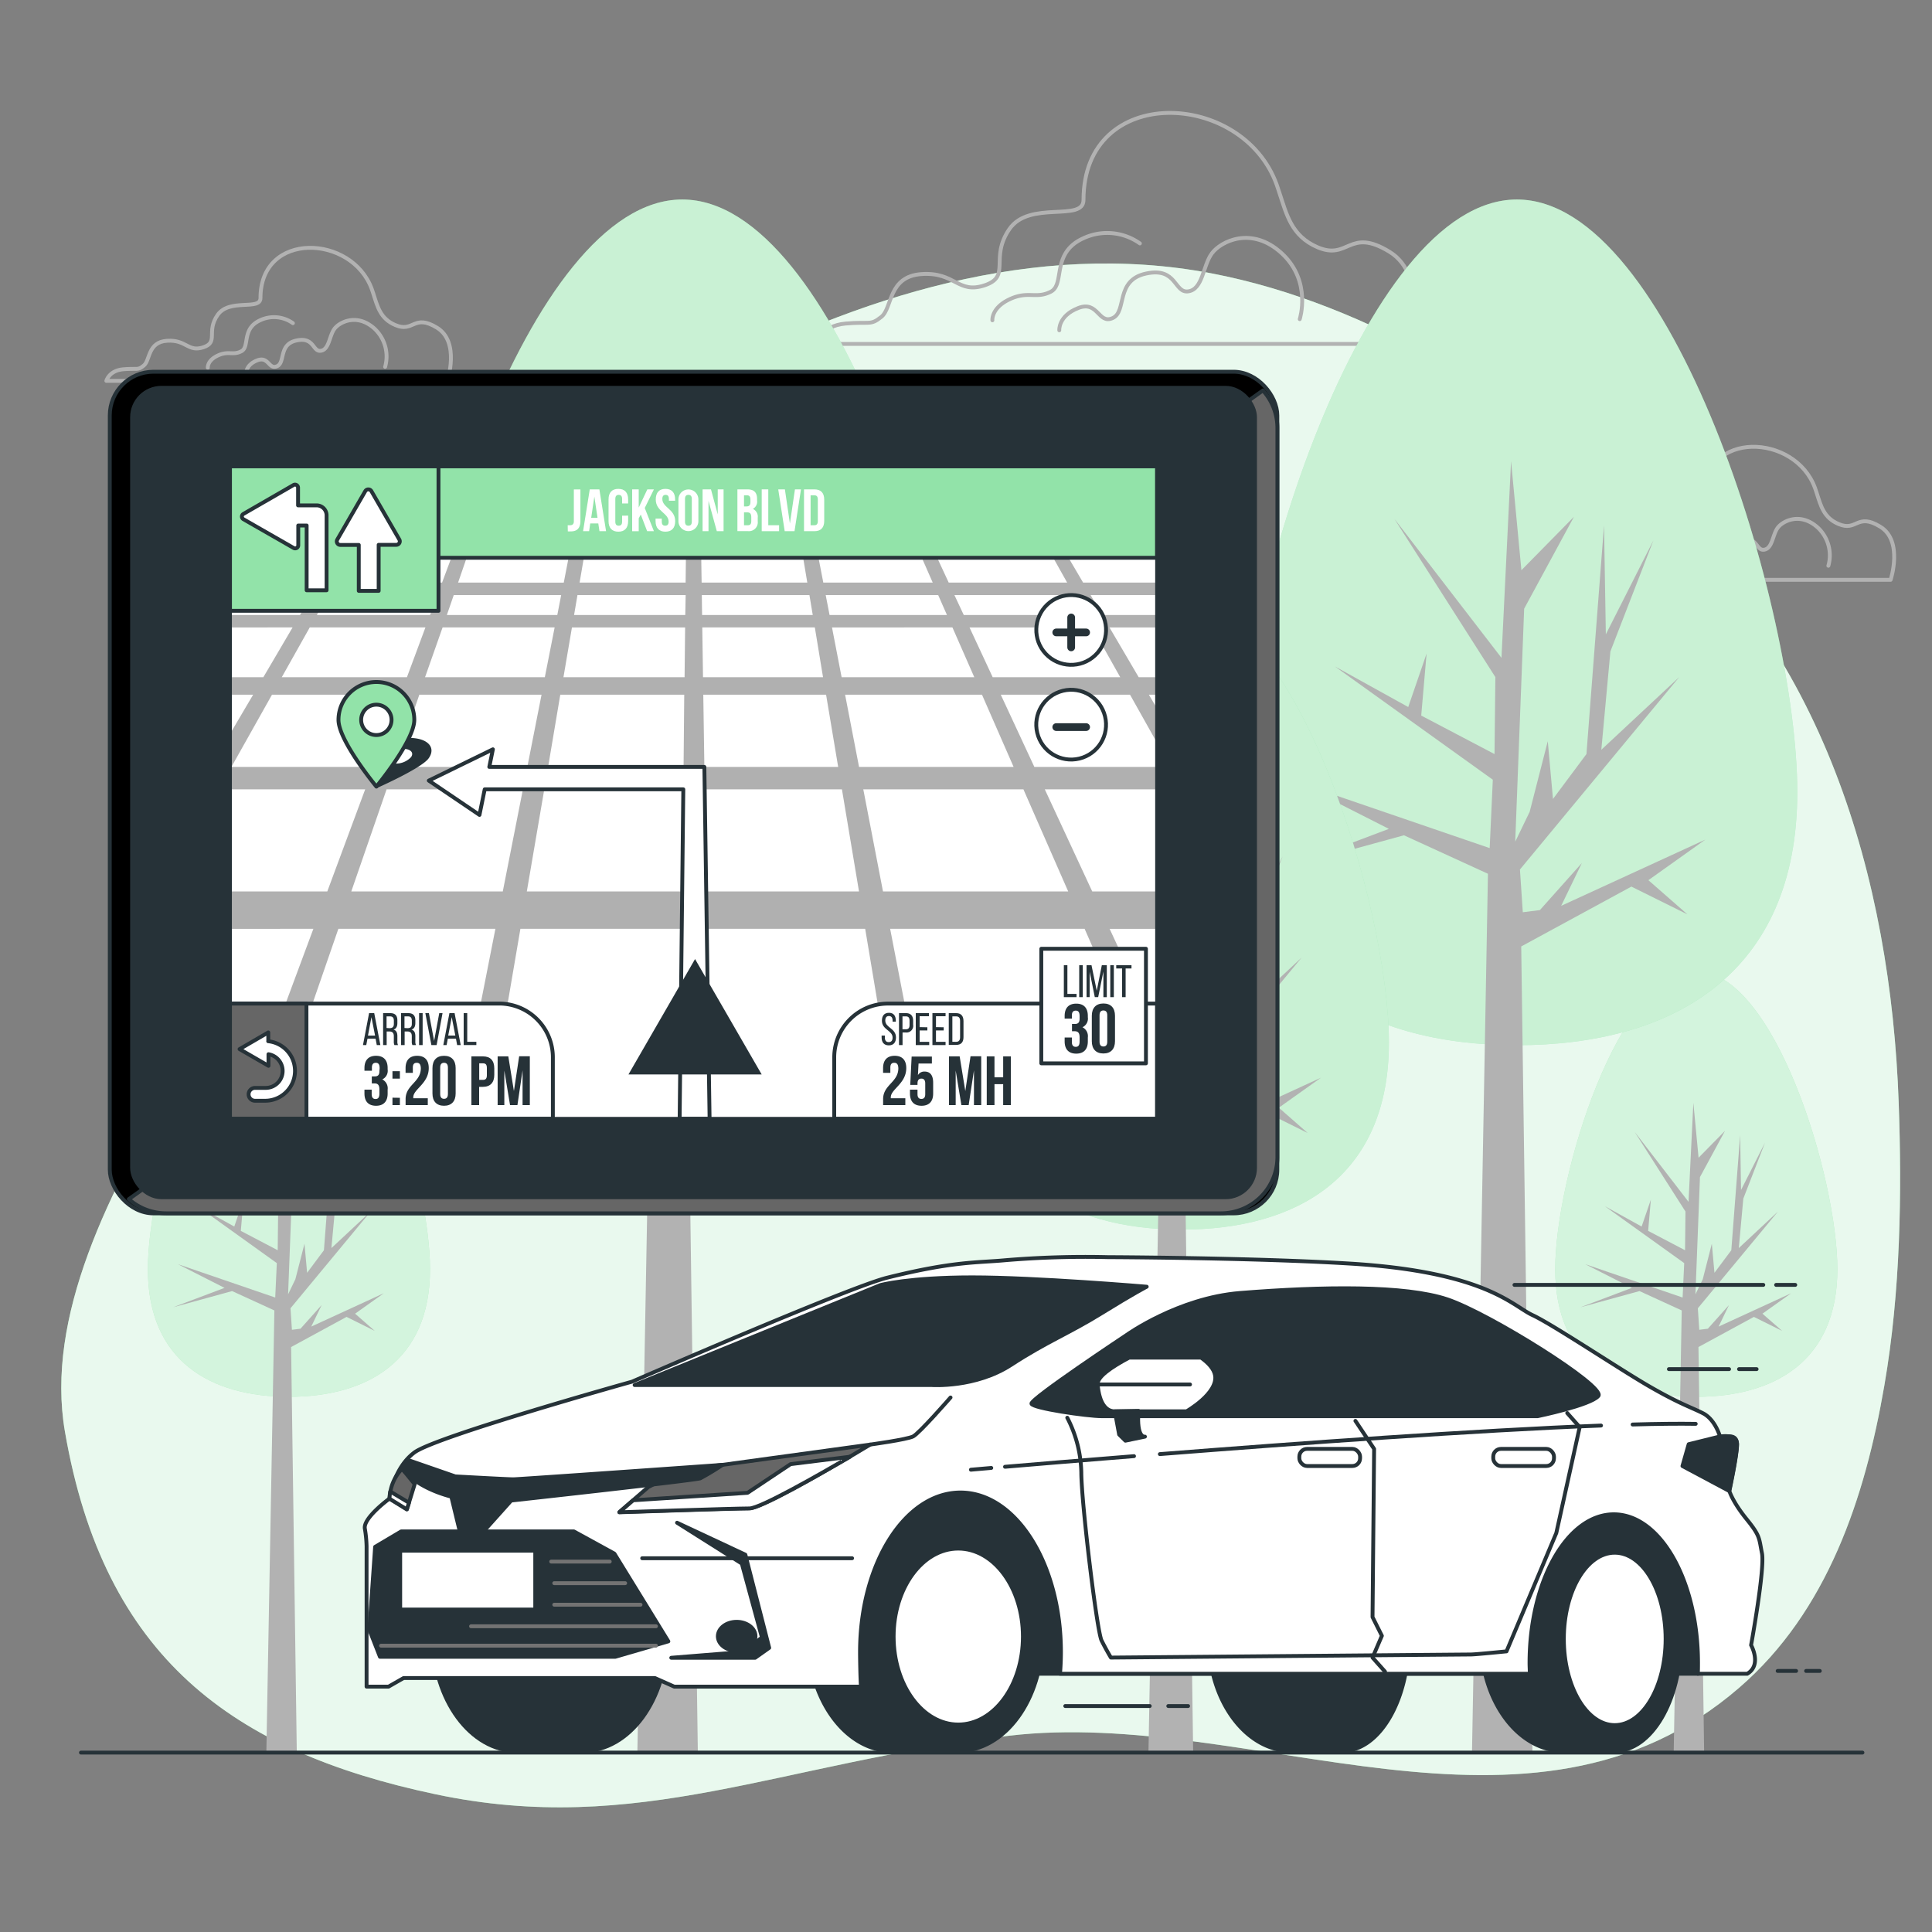 <svg xmlns="http://www.w3.org/2000/svg" viewBox="0 0 500 500"><rect x="0" y="0" width="500" height="500" fill="#808080" stroke="none"/><g id="freepik--background-simple--inject-70"><path d="M487.66,358.61c4.24-24.52,4.55-50.11,3.72-73.24-2.06-57.88-19.58-118.47-66.48-156l-.26-.21c-32.26-25.66-69.39-50.41-111.08-58.41-45.61-8.75-91.94,6.1-132,27.44-35.46,18.92-63.77,49.17-79,86.49C80.4,239.24,6.71,311.92,16.8,370.47s43.41,82.78,95.9,93.88,88.84-8.07,148.4-15.14c62.7-7.44,134.67,34.54,189-12.43C473,417,482.67,387.54,487.66,358.61Z" style="fill:#92E3A9"></path><path d="M487.66,358.61c4.24-24.52,4.55-50.11,3.72-73.24-2.06-57.88-19.58-118.47-66.48-156l-.26-.21c-32.26-25.66-69.39-50.41-111.08-58.41-45.61-8.75-91.94,6.1-132,27.44-35.46,18.92-63.77,49.17-79,86.49C80.4,239.24,6.71,311.92,16.8,370.47s43.41,82.78,95.9,93.88,88.84-8.07,148.4-15.14c62.7-7.44,134.67,34.54,189-12.43C473,417,482.67,387.54,487.66,358.61Z" style="fill:#fff;opacity:0.8"></path></g><g id="freepik--Clouds--inject-70"><path d="M331.08,49.8c-.21-.67-.43-1.33-.67-2-8.84-24.57-50-26.27-50,3.94,0,5.81-14,0-19.19,7.56s.58,12.22-6.4,14.54-7.56-3.49-16.29-2.91S231,79.66,228.1,82s-2.91,1.16-9.31,1.74S211.23,89,211.23,89h153s5.82-17.45-4.65-23.85S349.1,67.44,341,64C334.22,61.07,333,55.6,331.08,49.8Z" style="fill:none;stroke:#b2b2b2;stroke-linecap:round;stroke-linejoin:round"></path><path d="M336.37,82.6s3.17-9.79-4.61-17-15.84-3.17-18.15,0-2.3,9.22-6.05,9.8-2.88-6.34-10.95-4.61-4.89,9.8-8.64,11.52-3.74-4.61-8.93-2.59-4.9,5.76-4.9,5.76" style="fill:none;stroke:#b2b2b2;stroke-linecap:round;stroke-linejoin:round"></path><path d="M295,63a14.58,14.58,0,0,0-14.75-1.28c-8.34,3.85-4.49,11.86-8.34,13.79s-5.78-.32-10.59,1.92-4.49,5.46-4.49,5.46" style="fill:none;stroke:#b2b2b2;stroke-linecap:round;stroke-linejoin:round"></path><path d="M96.62,76c-.13-.38-.25-.77-.39-1.15-5.1-14.18-28.82-15.15-28.82,2.27,0,3.36-8,0-11.07,4.36s.33,7.05-3.7,8.39-4.36-2-9.39-1.68-4.36,5-6,6.38-1.68.67-5.37,1-4.36,3-4.36,3h88.25s3.36-10.07-2.68-13.76-6,1.34-10.74-.67C98.43,82.51,97.7,79.36,96.62,76Z" style="fill:none;stroke:#b2b2b2;stroke-linecap:round;stroke-linejoin:round"></path><path d="M99.67,94.94A9.86,9.86,0,0,0,97,85.13c-4.49-4.16-9.14-1.83-10.47,0s-1.33,5.32-3.49,5.65-1.66-3.66-6.32-2.66-2.82,5.65-5,6.65-2.16-2.66-5.16-1.5-2.82,3.33-2.82,3.33" style="fill:none;stroke:#b2b2b2;stroke-linecap:round;stroke-linejoin:round"></path><path d="M75.8,83.64a8.42,8.42,0,0,0-8.51-.74c-4.82,2.22-2.6,6.85-4.82,8s-3.33-.18-6.1,1.11-2.59,3.15-2.59,3.15" style="fill:none;stroke:#b2b2b2;stroke-linecap:round;stroke-linejoin:round"></path><path d="M470.13,127.49c-.12-.38-.25-.76-.39-1.15-5.1-14.17-28.82-15.15-28.82,2.27,0,3.36-8.05,0-11.07,4.37s.33,7-3.69,8.39-4.37-2-9.4-1.68-4.36,5-6,6.37-1.68.68-5.37,1-4.36,3-4.36,3h88.26s3.35-10.07-2.69-13.76-6,1.34-10.74-.67C471.94,134,471.21,130.84,470.13,127.49Z" style="fill:none;stroke:#b2b2b2;stroke-linecap:round;stroke-linejoin:round"></path><path d="M473.18,146.42a9.86,9.86,0,0,0-2.66-9.81c-4.49-4.15-9.14-1.83-10.47,0s-1.33,5.32-3.49,5.65-1.66-3.65-6.32-2.66-2.82,5.66-5,6.65-2.16-2.66-5.15-1.49-2.83,3.32-2.83,3.32" style="fill:none;stroke:#b2b2b2;stroke-linecap:round;stroke-linejoin:round"></path><path d="M449.31,135.13a8.42,8.42,0,0,0-8.51-.74c-4.82,2.22-2.59,6.84-4.82,8s-3.33-.18-6.1,1.12-2.59,3.14-2.59,3.14" style="fill:none;stroke:#b2b2b2;stroke-linecap:round;stroke-linejoin:round"></path></g><g id="freepik--Trees--inject-70"><path d="M111.29,328.49c0,23.79-16.34,33-36.51,33s-36.51-9.17-36.51-33,16.35-77.14,36.51-77.14S111.29,304.71,111.29,328.49Z" style="fill:#92E3A9"></path><path d="M111.29,328.49c0,23.79-16.34,33-36.51,33s-36.51-9.17-36.51-33,16.35-77.14,36.51-77.14S111.29,304.71,111.29,328.49Z" style="fill:#fff;opacity:0.6"></path><polygon points="60.07 334.13 71.01 339.14 68.93 453.57 76.81 453.57 75.34 348.61 89.69 340.81 96.98 344.43 91.9 339.98 99.33 334.69 80.55 343.32 83.24 337.75 77.77 343.87 75.55 344.15 75.18 338.58 95.92 313.54 85.77 323 86.95 310.19 92.56 295.72 86.36 307.97 86.12 293.77 83.83 323.56 79.48 329.4 78.8 321.88 76.44 331.07 74.56 334.97 75.73 304.63 82.21 292.66 75.37 299.62 74.02 285.42 72.77 311.03 58.83 292.94 71.98 313.54 71.87 323.56 62.32 318.55 63.02 310.47 60.63 317.43 51.08 312.14 71.64 326.89 71.23 335.8 46.04 327.17 58.11 333.3 44.83 338.31 60.07 334.13" style="fill:#b2b2b2"></polygon><path d="M475.51,328.49c0,23.79-16.34,33-36.51,33s-36.51-9.17-36.51-33,16.35-77.14,36.51-77.14S475.51,304.71,475.51,328.49Z" style="fill:#92E3A9"></path><path d="M475.51,328.49c0,23.79-16.34,33-36.51,33s-36.51-9.17-36.51-33,16.35-77.14,36.51-77.14S475.51,304.71,475.51,328.49Z" style="fill:#fff;opacity:0.6"></path><polygon points="424.3 334.13 435.23 339.14 433.15 453.57 441.03 453.57 439.56 348.61 453.91 340.81 461.21 344.43 456.12 339.98 463.55 334.69 444.77 343.32 447.46 337.75 441.99 343.87 439.77 344.15 439.4 338.58 460.14 313.54 450 323 451.17 310.19 456.78 295.72 450.58 307.97 450.35 293.77 448.06 323.56 443.7 329.4 443.02 321.88 440.67 331.07 438.78 334.97 439.95 304.63 446.43 292.66 439.59 299.62 438.24 285.42 436.99 311.03 423.05 292.94 436.2 313.54 436.09 323.56 426.54 318.55 427.24 310.47 424.85 317.43 415.3 312.14 435.87 326.89 435.46 335.8 410.26 327.17 422.33 333.3 409.06 338.31 424.3 334.13" style="fill:#b2b2b2"></polygon><path d="M465.14,205c0,47.28-32.49,65.5-72.57,65.5S320,252.24,320,205,352.49,51.63,392.57,51.63,465.14,157.69,465.14,205Z" style="fill:#92E3A9"></path><path d="M465.14,205c0,47.28-32.49,65.5-72.57,65.5S320,252.24,320,205,352.49,51.63,392.57,51.63,465.14,157.69,465.14,205Z" style="fill:#fff;opacity:0.5"></path><polygon points="363.34 216.17 385.08 226.13 380.95 453.57 396.6 453.57 393.69 244.94 422.2 229.45 436.71 236.64 426.6 227.79 441.36 217.28 404.03 234.43 409.38 223.36 398.52 235.53 394.1 236.09 393.36 225.02 434.58 175.23 414.42 194.04 416.77 168.59 427.91 139.83 415.59 164.17 415.12 135.96 410.57 195.15 401.91 206.77 400.56 191.83 395.88 210.09 392.14 217.83 394.45 157.53 407.34 133.74 393.74 147.57 391.06 119.36 388.58 170.25 360.88 134.29 387 175.23 386.78 195.15 367.81 185.19 369.2 169.15 364.45 182.98 345.47 172.47 386.34 201.79 385.53 219.49 335.45 202.34 359.44 214.51 333.05 224.47 363.34 216.17" style="fill:#b2b2b2"></polygon><path d="M359.45,269.8c0,34.94-24,48.42-53.64,48.42s-53.65-13.48-53.65-48.42,24-113.34,53.65-113.34S359.45,234.85,359.45,269.8Z" style="fill:#92E3A9"></path><path d="M359.45,269.8c0,34.94-24,48.42-53.64,48.42s-53.65-13.48-53.65-48.42,24-113.34,53.65-113.34S359.45,234.85,359.45,269.8Z" style="fill:#fff;opacity:0.5"></path><polygon points="284.2 278.08 300.27 285.45 297.22 453.57 308.79 453.57 306.64 299.35 327.71 287.9 338.43 293.22 330.96 286.67 341.88 278.9 314.28 291.58 318.23 283.4 310.2 292.4 306.94 292.81 306.39 284.63 336.86 247.82 321.96 261.73 323.69 242.92 331.93 221.65 322.82 239.65 322.48 218.79 319.11 262.55 312.71 271.13 311.71 260.09 308.25 273.59 305.49 279.31 307.2 234.74 316.72 217.15 306.67 227.38 304.69 206.52 302.86 244.14 282.38 217.56 301.69 247.82 301.53 262.55 287.5 255.18 288.53 243.32 285.02 253.55 270.99 245.78 301.2 267.45 300.6 280.54 263.58 267.86 281.32 276.86 261.81 284.22 284.2 278.08" style="fill:#b2b2b2"></polygon><path d="M249.14,205c0,47.28-32.49,65.5-72.57,65.5S104,252.24,104,205,136.49,51.63,176.57,51.63,249.14,157.69,249.14,205Z" style="fill:#92E3A9"></path><path d="M249.14,205c0,47.28-32.49,65.5-72.57,65.5S104,252.24,104,205,136.49,51.63,176.57,51.63,249.14,157.69,249.14,205Z" style="fill:#fff;opacity:0.5"></path><polygon points="147.34 216.17 169.08 226.13 164.95 453.57 180.6 453.57 177.69 244.94 206.2 229.45 220.71 236.64 210.6 227.79 225.36 217.28 188.03 234.43 193.38 223.36 182.52 235.53 178.1 236.09 177.36 225.02 218.58 175.23 198.42 194.04 200.77 168.59 211.91 139.83 199.59 164.17 199.12 135.96 194.57 195.15 185.91 206.77 184.56 191.83 179.88 210.09 176.14 217.83 178.46 157.53 191.34 133.74 177.74 147.57 175.06 119.36 172.58 170.25 144.88 134.29 171 175.23 170.78 195.15 151.81 185.19 153.2 169.15 148.45 182.98 129.47 172.47 170.34 201.79 169.53 219.49 119.45 202.34 143.44 214.51 117.05 224.47 147.34 216.17" style="fill:#b2b2b2"></polygon></g><g id="freepik--Car--inject-70"><path d="M274.36,433.17H213.5s1.73-29.08,12.56-41.64,27.3-13.86,40.73-6.5,14.3,40.29,14.3,40.29h104s9.53-37.26,31.19-39.86,26.87,35.1,26.87,35.1l-3.74,12.61Z" style="fill:#263238;stroke:#263238;stroke-linecap:round;stroke-linejoin:round"></path><path d="M421.63,424.1A35.94,35.94,0,0,0,417,406V395H404.64c-11.8,0-21.36,13-21.36,29.07s9.56,29.07,21.36,29.07H417v-11A35.93,35.93,0,0,0,421.63,424.1Z" style="fill:#263238;stroke:#263238;stroke-linecap:round;stroke-linejoin:round"></path><ellipse cx="417.89" cy="424.15" rx="17.13" ry="29.02" style="fill:#263238;stroke:#263238;stroke-linecap:round;stroke-linejoin:round"></ellipse><ellipse cx="417.89" cy="424.15" rx="13.17" ry="22.31" style="fill:#fff;stroke:#263238;stroke-linecap:round;stroke-linejoin:round"></ellipse><path d="M252.71,423.54a36.81,36.81,0,0,0-4.71-18.4V393.92H230.94c-12,0-21.76,13.26-21.76,29.62s9.74,29.63,21.76,29.63H248V441.94A36.75,36.75,0,0,0,252.71,423.54Z" style="fill:#263238;stroke:#263238;stroke-linecap:round;stroke-linejoin:round"></path><ellipse cx="248" cy="423.54" rx="21.77" ry="29.63" style="fill:#263238;stroke:#263238;stroke-linecap:round;stroke-linejoin:round"></ellipse><ellipse cx="248" cy="423.54" rx="16.73" ry="22.77" style="fill:#fff;stroke:#263238;stroke-linecap:round;stroke-linejoin:round"></ellipse><path d="M347.45,395.13a8.64,8.64,0,0,0-.88,0V395H334.2c-11.79,0-21.36,13-21.36,29.07s9.57,29.07,21.36,29.07h12.37v0a8.64,8.64,0,0,0,.88,0c9.46,0,17.13-13,17.13-29S356.91,395.13,347.45,395.13Z" style="fill:#263238;stroke:#263238;stroke-linecap:round;stroke-linejoin:round"></path><path d="M150.87,393.92H133.82c-12,0-21.77,13.26-21.77,29.62s9.75,29.63,21.77,29.63h17.05c12,0,21.77-13.27,21.77-29.63S162.89,393.92,150.87,393.92Z" style="fill:#263238;stroke:#263238;stroke-linecap:round;stroke-linejoin:round"></path><path d="M456,402c-.81-4-.4-4.43-4-8.87s-4.44-7.25-4.44-7.25,2-9.27,2-12.1-4.43-2-4.43-2-1.21-4.43-4.44-6.05-6-2.42-13.7-6.85-25.14-16.11-30.38-18.53S384.52,329.13,349.17,327c-25.25-1.52-62.48-1.65-62.48-1.65a249.35,249.35,0,0,0-26.6.8c-7,.66-13.22.2-30.51,4.52-10,2.5-66,26.9-66,26.9s-50.84,14.2-56.34,18.33-6.41,11.91-6.41,11.91-6.87,5-6.41,7.78a31.4,31.4,0,0,1,.45,4.58V436.5h5.68l3.89-2.22h65.06l5,2.22h48.32c-.16-1.83-.25-7-.25-8.93,0-22.81,11.64-41.31,26-41.31s26,18.5,26,41.31c0,1.9-.09,3.77-.24,5.6H395.91c0-.92-.07-1.84-.07-2.77,0-21.26,9.77-38.5,21.81-38.5s21.8,17.24,21.8,38.5c0,.93,0,1.85-.06,2.77h12.79c3.87-2.27,1-7.41,1-7.41S456.78,406,456,402Z" style="fill:#fff;stroke:#263238;stroke-linecap:round;stroke-linejoin:round"></path><path d="M291.53,345.51s-25,16.57-24.59,17.77,14.51,3.23,18.14,3.23H397.94s13.7-2.82,15.72-5.24-28.22-21.36-39.1-25-32.1-3.37-53.61-1.65C304.88,335.91,291.53,345.51,291.53,345.51Z" style="fill:#263238;stroke:#263238;stroke-linecap:round;stroke-linejoin:round"></path><rect x="336.27" y="374.97" width="15.72" height="4.43" rx="1.99" style="fill:none;stroke:#263238;stroke-linecap:round;stroke-linejoin:round"></rect><rect x="386.45" y="374.97" width="15.72" height="4.43" rx="1.99" style="fill:none;stroke:#263238;stroke-linecap:round;stroke-linejoin:round"></rect><polyline points="350.78 367.72 355.62 374.97 355.21 418.5 357.63 423.34 355.21 428.98 358.44 432.61" style="fill:none;stroke:#263238;stroke-linecap:round;stroke-linejoin:round"></polyline><path d="M405.6,365.7l3.22,3.63-6.05,27.41-12.89,30.63s-8.07.81-9.27.81-93.11.8-93.11.8-1.21-2-2.42-4.43-5.24-35.87-5.24-43.53a32.15,32.15,0,0,0-3.63-14.11" style="fill:none;stroke:#263238;stroke-linecap:round;stroke-linejoin:round"></path><path d="M164.24,358.45h76.91s11.28.8,20.55-5.24,14.91-8.1,23.38-13.34S296.77,333,296.77,333s-28.62-2.42-45.15-2.42-23.78,2-23.78,2Z" style="fill:#263238;stroke:#263238;stroke-linecap:round;stroke-linejoin:round"></path><path d="M225.15,373.86s9.55-1.3,11.16-2.11S246,361.67,246,361.67" style="fill:none;stroke:#263238;stroke-linecap:round;stroke-linejoin:round"></path><path d="M187,379.1l38.2-5.24s-27.21,16.47-31.21,16.47-33.7,1-33.7,1l7.49-6.49,8.74-4.49Z" style="fill:#666;stroke:#263238;stroke-linecap:round;stroke-linejoin:round"></path><path d="M220,377l-15.4,1.92-11.13,7.42-29.6,1.93-3.59,3.11s29.71-1,33.7-1C196.83,390.33,211.86,381.72,220,377Z" style="fill:#fff;stroke:#263238;stroke-linecap:round;stroke-linejoin:round"></path><path d="M107.32,384.09l-2,6.49-4.47-2.76a11.38,11.38,0,0,1,3.22-7.72Z" style="fill:#666;stroke:#263238;stroke-linecap:round;stroke-linejoin:round"></path><path d="M105.84,388.9,101,386a10.86,10.86,0,0,0-.19,1.87l4.47,2.76Z" style="fill:#fff;stroke:#263238;stroke-linecap:round;stroke-linejoin:round"></path><path d="M104.07,380.1s3.25,4.74,12.74,7.24l2,8.24h7l6.49-7.24s47.68-5.25,48.93-5.75A66.26,66.26,0,0,0,187,379.1s-52.67,3.74-54.17,3.74-15-.75-15-.75l-12.23-4.24Z" style="fill:#263238;stroke:#263238;stroke-linecap:round;stroke-linejoin:round"></path><path d="M195.52,423.47c0,2.07-2.18,3.74-4.87,3.74s-4.87-1.67-4.87-3.74,2.18-3.75,4.87-3.75S195.52,421.4,195.52,423.47Z" style="fill:#263238;stroke:#263238;stroke-linecap:round;stroke-linejoin:round"></path><path d="M449.53,373.76c0-2.82-2.62-1.88-4.43-2l-8.07,2-1.61,5.65,12.09,6.45S449.53,376.59,449.53,373.76Z" style="fill:#263238;stroke:#263238;stroke-linecap:round;stroke-linejoin:round"></path><path d="M422.52,368.66c6.32-.18,11.85-.24,16.33-.17" style="fill:none;stroke:#263238;stroke-linecap:round;stroke-linejoin:round"></path><path d="M300.17,376.32c35.23-2.77,82-6.16,114.17-7.39" style="fill:none;stroke:#263238;stroke-linecap:round;stroke-linejoin:round"></path><path d="M260.1,379.6c7.5-.64,19.27-1.62,33.38-2.75" style="fill:none;stroke:#263238;stroke-linecap:round;stroke-linejoin:round"></path><path d="M251.27,380.36l5.27-.46" style="fill:none;stroke:#263238;stroke-linecap:round;stroke-linejoin:round"></path><polygon points="103.83 396.32 148.51 396.32 159 402.07 172.97 424.78 159.24 428.78 98.33 428.78 95.59 421.79 97.08 400.32 103.83 396.32" style="fill:#263238;stroke:#263238;stroke-linecap:round;stroke-linejoin:round"></polygon><rect x="104.07" y="401.82" width="33.95" height="14.23" style="fill:#fff"></rect><line x1="157.8" y1="404.14" x2="142.65" y2="404.14" style="fill:none;stroke:#737373;stroke-linecap:round;stroke-linejoin:round"></line><line x1="161.79" y1="409.72" x2="143.44" y2="409.72" style="fill:none;stroke:#737373;stroke-linecap:round;stroke-linejoin:round"></line><line x1="165.77" y1="415.3" x2="143.44" y2="415.3" style="fill:none;stroke:#737373;stroke-linecap:round;stroke-linejoin:round"></line><line x1="169.76" y1="420.88" x2="121.91" y2="420.88" style="fill:none;stroke:#737373;stroke-linecap:round;stroke-linejoin:round"></line><line x1="169.76" y1="425.9" x2="98.61" y2="425.9" style="fill:none;stroke:#737373;stroke-linecap:round;stroke-linejoin:round"></line><path d="M310.82,351.35H292.23c-4.64,2.46-8.33,5-8.16,6.95.45,5,2.23,6.95,4.45,6.95h18.54s8.15-4.63,7.41-9.27C314.19,354.23,312.64,352.65,310.82,351.35Z" style="fill:#fff;stroke:#263238;stroke-linecap:round;stroke-linejoin:round"></path><line x1="284.07" y1="358.3" x2="307.98" y2="358.3" style="fill:#fff;stroke:#263238;stroke-linecap:round;stroke-linejoin:round"></line><path d="M288.52,365.25l1.11,6,1.62,1.6,5.06-1.05s-2.23.56-1.67-6.67Z" style="fill:#263238;stroke:#263238;stroke-linecap:round;stroke-linejoin:round"></path><line x1="166.2" y1="403.27" x2="220.52" y2="403.27" style="fill:#fff;stroke:#263238;stroke-linecap:round;stroke-linejoin:round"></line><polygon points="173.72 429.03 195.44 429.03 199.07 426.46 192.9 402.35 175.22 394.08 191.98 404.65 197.19 423.78 192.32 427.53 173.72 429.03" style="fill:#263238;stroke:#263238;stroke-linecap:round;stroke-linejoin:round"></polygon><line x1="459.66" y1="332.53" x2="464.61" y2="332.53" style="fill:none;stroke:#263238;stroke-linecap:round;stroke-linejoin:round"></line><line x1="391.94" y1="332.53" x2="456.34" y2="332.53" style="fill:none;stroke:#263238;stroke-linecap:round;stroke-linejoin:round"></line><line x1="450.06" y1="354.33" x2="454.61" y2="354.33" style="fill:none;stroke:#263238;stroke-linecap:round;stroke-linejoin:round"></line><line x1="431.91" y1="354.33" x2="447.48" y2="354.33" style="fill:none;stroke:#263238;stroke-linecap:round;stroke-linejoin:round"></line><line x1="464.83" y1="432.44" x2="460.06" y2="432.44" style="fill:none;stroke:#263238;stroke-linecap:round;stroke-linejoin:round"></line><line x1="470.96" y1="432.44" x2="467.42" y2="432.44" style="fill:none;stroke:#263238;stroke-linecap:round;stroke-linejoin:round"></line><line x1="302.35" y1="441.52" x2="307.48" y2="441.52" style="fill:none;stroke:#263238;stroke-linecap:round;stroke-linejoin:round"></line><line x1="275.69" y1="441.52" x2="297.55" y2="441.52" style="fill:none;stroke:#263238;stroke-linecap:round;stroke-linejoin:round"></line></g><g id="freepik--Device--inject-70"><rect x="28.41" y="96.2" width="302.16" height="217.82" rx="11.32" style="stroke:#263238;stroke-linecap:round;stroke-linejoin:round"></rect><path d="M43,314H316a14.59,14.59,0,0,0,14.59-14.59V110.79a14.52,14.52,0,0,0-3.75-9.74L33.34,310.34A14.53,14.53,0,0,0,43,314Z" style="fill:#666;stroke:#263238;stroke-linecap:round;stroke-linejoin:round"></path><rect x="34.18" y="100.36" width="290.62" height="209.49" rx="7.62" style="fill:#263238;stroke:#263238;stroke-miterlimit:10"></rect><rect x="59.51" y="120.68" width="239.95" height="168.87" style="fill:#fff"></rect><path d="M299.47,179.79v-4.52H294.7l-7.57-12.89h12.34v-3.22H285.24l-3-5.16h17.26v-3.22H280.31l-6.06-10.32h-3.86l5.79,10.32H245.53l-4.8-10.32h-3.87l4.53,10.32H213.07l-2-10.32h-3.87l1.73,10.32H181.58l-.16-10.32h-3.86l-.12,10.32H150l1.76-10.32H147.9l-2,10.32H118.55l3.56-10.32h-3.86l-3.84,10.32H86.67l5.79-10.32H88.59l-6.06,10.32h-23V154H80.64l-3,5.16H59.51v3.22H75.72l-7.57,12.89H59.51v4.52h6l-6,10.18v14.31h35L84.7,230.71H59.51v9.67H81.1L62.83,289.54h7.74l17-49.16h40.64l-9.68,49.16h7.75l8.4-49.16h41.76l-.55,49.16h7.75l-.73-49.16h41l8.22,49.16h7.75l-9.51-49.16H280.7l18.77,42.79V266.86l-12.3-26.48h12.3v-9.67h-16.8l-12.28-26.43h29.08v-5.8H267.69L259,179.79h33.45l7,12.47v-8.88l-2.12-3.59ZM117.43,154h27.8l-1,5.16H115.65Zm-2.89,8.38h29L141,175.27h-31Zm25.61,17.41-3.68,18.69H102.06l6.46-18.69ZM84.86,154h28.35l-1.91,5.16H82Zm-4.7,8.38H110.1l-4.79,12.89H72.92Zm-20.27,36.1,10.5-18.69h33.24l-6.95,18.69Zm70.23,32.23H90.91l9.14-26.43h35.28Zm46.43,0H136.34l4.52-26.43h36Zm.36-32.23H141.85L145,179.79h32.08Zm.26-23.21H145.82l2.2-12.89h29.29Zm.18-16.11H148.57l.88-5.16h28ZM278,154l2.89,5.16H249.42L247,154Zm-31.51,8.38,5.66,12.89H217.81l-2.49-12.89ZM242.8,154l2.27,5.16H214.69l-1-5.16Zm-61.17,0h27.85l.86,5.16H181.7Zm.12,8.38h29.13L213,175.27H181.94Zm.26,17.41h31.78l3.13,18.69H182.29Zm.76,50.92-.4-26.43h35.52l4.42,26.43Zm93.68,0H228.52l-5.1-26.43h41.44Zm-14.13-32.23h-40l-3.61-18.69h35.43Zm-5.41-23.21-6-12.89h31.77l7.24,12.89Z" style="fill:#b0b0b0"></path><path d="M59.51,259.72h69.66a13.91,13.91,0,0,1,13.91,13.91v15.91a0,0,0,0,1,0,0H59.51a0,0,0,0,1,0,0V259.72A0,0,0,0,1,59.51,259.72Z" style="fill:#fff;stroke:#263238;stroke-linecap:round;stroke-linejoin:round"></path><rect x="59.51" y="259.72" width="19.8" height="29.82" style="fill:#666;stroke:#263238;stroke-linecap:round;stroke-linejoin:round"></rect><path d="M69.43,269.48v-2.29L62,271.51l7.48,4.32v-3a4.39,4.39,0,0,1-.76,8.72H66a1.66,1.66,0,0,0,0,3.32h2.65a7.72,7.72,0,0,0,.76-15.4Z" style="fill:#fff;stroke:#263238;stroke-linecap:round;stroke-linejoin:round"></path><path d="M215.91,259.72h83.56a0,0,0,0,1,0,0v15.91a13.91,13.91,0,0,1-13.91,13.91H215.91a0,0,0,0,1,0,0V259.72A0,0,0,0,1,215.91,259.72Z" transform="translate(515.37 549.27) rotate(180)" style="fill:#fff;stroke:#263238;stroke-linecap:round;stroke-linejoin:round"></path><rect x="59.51" y="120.68" width="239.95" height="23.67" style="fill:#92E3A9;stroke:#263238;stroke-linecap:round;stroke-linejoin:round"></rect><rect x="59.51" y="120.68" width="53.97" height="37.4" style="fill:#92E3A9;stroke:#263238;stroke-linecap:round;stroke-linejoin:round"></rect><path d="M95.11,268.8l-.32,1.66h-.85l1.58-8.26h1.33l1.59,8.26h-.93l-.31-1.66Zm.12-.79h1.84l-.94-4.77Z" style="fill:#263238"></path><path d="M101,262.2c1.3,0,1.84.66,1.84,1.89v.67c0,.91-.32,1.48-1,1.7.76.22,1,.84,1,1.72v1.29a2,2,0,0,0,.17,1h-.94a2.27,2.27,0,0,1-.15-1v-1.3c0-.93-.44-1.23-1.2-1.23h-.65v3.53h-.92V262.2Zm-.24,3.89c.73,0,1.17-.23,1.17-1.13v-.79c0-.74-.27-1.13-1-1.13h-.89v3Z" style="fill:#263238"></path><path d="M105.65,262.2c1.3,0,1.84.66,1.84,1.89v.67c0,.91-.32,1.48-1,1.7.75.22,1,.84,1,1.72v1.29a2.11,2.11,0,0,0,.17,1h-.93a2.1,2.1,0,0,1-.16-1v-1.3c0-.93-.43-1.23-1.2-1.23h-.65v3.53h-.92V262.2Zm-.24,3.89c.74,0,1.17-.23,1.17-1.13v-.79c0-.74-.27-1.13-1-1.13h-.9v3Z" style="fill:#263238"></path><path d="M109.38,262.2v8.26h-.92V262.2Z" style="fill:#263238"></path><path d="M111,262.2l1.35,7.19,1.33-7.19h.85L113,270.46h-1.36l-1.56-8.26Z" style="fill:#263238"></path><path d="M115.9,268.8l-.32,1.66h-.85l1.58-8.26h1.34l1.58,8.26h-.92L118,268.8ZM116,268h1.84l-.93-4.77Z" style="fill:#263238"></path><path d="M120,270.46V262.2h.92v7.42h2.36v.84Z" style="fill:#263238"></path><path d="M98.25,276.49c0-1.13-.39-1.44-1-1.44s-1,.34-1,1.24v.82H94.32v-.69c0-2,1-3.18,3-3.18s3,1.16,3,3.18v.33a2.46,2.46,0,0,1-1.39,2.6,2.58,2.58,0,0,1,1.39,2.65v1c0,2-1,3.17-3,3.17s-3-1.15-3-3.17V282h1.87v1.17c0,.9.4,1.25,1,1.25s1-.31,1-1.43v-1c0-1.18-.39-1.61-1.3-1.61h-.67v-1.81h.78c.74,0,1.19-.32,1.19-1.33Z" style="fill:#263238"></path><path d="M103.49,277.23v1.92h-1.92v-1.92Zm0,6.88V286h-1.92v-1.92Z" style="fill:#263238"></path><path d="M107.84,275.05c-.63,0-1,.34-1,1.24v1.36h-1.88v-1.23c0-2,1-3.18,3-3.18s3,1.16,3,3.18c0,4-4,5.46-4,7.53a1.23,1.23,0,0,0,0,.27h3.75V286h-5.74v-1.55c0-3.72,3.94-4.34,3.94-8C108.87,275.36,108.47,275.05,107.84,275.05Z" style="fill:#263238"></path><path d="M111.92,276.42c0-2,1.06-3.18,3-3.18s3,1.16,3,3.18V283c0,2-1.07,3.17-3,3.17s-3-1.15-3-3.17Zm2,6.7c0,.9.39,1.25,1,1.25s1-.35,1-1.25v-6.83c0-.9-.39-1.24-1-1.24s-1,.34-1,1.24Z" style="fill:#263238"></path><path d="M127.92,276.51v1.64c0,2-1,3.13-3,3.13H124V286h-2V273.39H125C126.94,273.39,127.92,274.49,127.92,276.51Zm-3.9-1.32v4.28H125c.64,0,1-.29,1-1.19v-1.89c0-.91-.34-1.2-1-1.2Z" style="fill:#263238"></path><path d="M133,282.36l1.36-9h2.76V286h-1.88V277L133.91,286H132l-1.48-8.94V286h-1.73V273.39h2.76Z" style="fill:#263238"></path><path d="M231.84,264.18v.22H231v-.27c0-.74-.29-1.18-.95-1.18s-.94.44-.94,1.17c0,1.86,2.77,2,2.77,4.36,0,1.25-.6,2.06-1.86,2.06s-1.86-.81-1.86-2.06V268H229v.51c0,.75.3,1.19,1,1.19s1-.44,1-1.19c0-1.84-2.76-2-2.76-4.34,0-1.27.59-2.06,1.83-2.06S231.84,262.93,231.84,264.18Z" style="fill:#263238"></path><path d="M234.46,262.2c1.3,0,1.86.77,1.86,2v1a1.73,1.73,0,0,1-1.93,2h-.81v3.26h-.92V262.2Zm-.07,4.18c.69,0,1-.32,1-1.11v-1.1c0-.76-.28-1.13-.95-1.13h-.88v3.34Z" style="fill:#263238"></path><path d="M240,265.86v.82h-2v2.94h2.48v.84H237V262.2h3.4V263H238v2.82Z" style="fill:#263238"></path><path d="M244.23,265.86v.82h-2v2.94h2.48v.84h-3.4V262.2h3.4V263h-2.48v2.82Z" style="fill:#263238"></path><path d="M247.47,262.2c1.29,0,1.88.78,1.88,2.05v4.17c0,1.26-.59,2-1.88,2h-1.93V262.2Zm0,7.42c.66,0,1-.41,1-1.17V264.2c0-.75-.32-1.16-1-1.16h-1v6.58Z" style="fill:#263238"></path><path d="M231.42,275.05c-.63,0-1,.34-1,1.24v1.36h-1.88v-1.23c0-2,1-3.18,3-3.18s3,1.16,3,3.18c0,4-4,5.46-4,7.53a1.23,1.23,0,0,0,0,.27h3.76V286h-5.75v-1.55c0-3.72,3.94-4.34,3.94-8C232.45,275.36,232.05,275.05,231.42,275.05Z" style="fill:#263238"></path><path d="M237.45,282v1.17c0,.9.4,1.23,1,1.23s1-.33,1-1.23v-2.78c0-.9-.4-1.25-1-1.25s-1,.35-1,1.25v.38h-1.88l.36-7.33h5.24v1.8h-3.45l-.16,3a1.88,1.88,0,0,1,1.73-.92c1.47,0,2.21,1,2.21,2.89V283c0,2-1,3.17-3,3.17s-3-1.15-3-3.17V282Z" style="fill:#263238"></path><path d="M249.82,282.36l1.35-9h2.77V286h-1.88V277L250.69,286h-1.88l-1.48-8.94V286h-1.74V273.39h2.77Z" style="fill:#263238"></path><path d="M257.37,286h-2V273.39h2v5.42h2.25v-5.42h2V286h-2v-5.42h-2.25Z" style="fill:#263238"></path><circle cx="277.22" cy="163.02" r="9.03" transform="translate(-36.47 233.91) rotate(-43.19)" style="fill:#fff;stroke:#263238;stroke-linecap:round;stroke-linejoin:round"></circle><line x1="277.22" y1="159.8" x2="277.22" y2="167.54" style="fill:none;stroke:#263238;stroke-linecap:round;stroke-linejoin:round;stroke-width:2px"></line><line x1="281.09" y1="163.67" x2="273.36" y2="163.67" style="fill:none;stroke:#263238;stroke-linecap:round;stroke-linejoin:round;stroke-width:2px"></line><circle cx="277.22" cy="187.52" r="9.03" transform="translate(-36.43 70.74) rotate(-13.65)" style="fill:#fff;stroke:#263238;stroke-linecap:round;stroke-linejoin:round"></circle><line x1="281.09" y1="188.17" x2="273.36" y2="188.17" style="fill:none;stroke:#263238;stroke-linecap:round;stroke-linejoin:round;stroke-width:2px"></line><path d="M81.89,130.79H77.14v-4.58a.79.79,0,0,0-1.19-.68L63,133a.79.79,0,0,0,0,1.37L76,141.82a.8.8,0,0,0,1.19-.69V136h2.17v16.76h5.16V133.37A2.58,2.58,0,0,0,81.89,130.79Z" style="fill:#fff;stroke:#263238;stroke-linecap:round;stroke-linejoin:round"></path><path d="M103.36,139.66l-7.24-12.55a.92.92,0,0,0-1.59,0l-7.25,12.55a.92.92,0,0,0,.8,1.37h4.77v11.88H98V141h4.56A.91.91,0,0,0,103.36,139.66Z" style="fill:#fff;stroke:#263238;stroke-linecap:round;stroke-linejoin:round"></path><rect x="269.49" y="245.54" width="27.08" height="29.65" style="fill:#fff;stroke:#263238;stroke-linecap:round;stroke-linejoin:round"></rect><path d="M275.32,258.06V249.8h.92v7.42h2.37v.84Z" style="fill:#263238"></path><path d="M280.22,249.8v8.26h-.92V249.8Z" style="fill:#263238"></path><path d="M284.21,258.05h-.88L282,251.48v6.58h-.8V249.8h1.28l1.36,6.6,1.31-6.6h1.29v8.26h-.88v-6.64Z" style="fill:#263238"></path><path d="M288.26,249.8v8.26h-.92V249.8Z" style="fill:#263238"></path><path d="M290.4,258.06v-7.42h-1.52v-.84h3.95v.84h-1.52v7.42Z" style="fill:#263238"></path><path d="M279.4,263c0-1.14-.39-1.45-1-1.45s-1,.34-1,1.25v.81h-1.87v-.69c0-2,1-3.18,3-3.18s3,1.16,3,3.18v.33a2.46,2.46,0,0,1-1.39,2.6,2.58,2.58,0,0,1,1.39,2.65v1c0,2-1,3.18-3,3.18s-3-1.16-3-3.18v-1h1.87v1.17c0,.91.4,1.25,1,1.25s1-.31,1-1.43v-1c0-1.17-.39-1.61-1.3-1.61h-.67V265h.78c.74,0,1.19-.33,1.19-1.34Z" style="fill:#263238"></path><path d="M282.56,262.88c0-2,1.07-3.18,3-3.18s3,1.16,3,3.18v6.58c0,2-1.06,3.18-3,3.18s-3-1.16-3-3.18Zm2,6.7c0,.91.39,1.25,1,1.25s1-.34,1-1.25v-6.82c0-.91-.4-1.25-1-1.25s-1,.34-1,1.25Z" style="fill:#263238"></path><polygon points="183.64 289.54 182.29 198.48 126.63 198.48 127.56 193.92 110.97 202.02 124.09 210.9 125.44 204.28 176.84 204.28 175.89 289.54 183.64 289.54" style="fill:#fff;stroke:#263238;stroke-linecap:round;stroke-linejoin:round"></polygon><path d="M106.79,191c-4.17-.33-9.07,1.53-10.94,4.14S97.41,204,97.41,204s11.65-5.13,13.52-7.74S111,191.29,106.79,191ZM102,197.6c-1.67-.13-2.41-1.09-1.66-2.13a5.36,5.36,0,0,1,4.38-1.66c1.67.13,2.41,1.08,1.66,2.13A5.36,5.36,0,0,1,102,197.6Z" style="fill:#263238"></path><path d="M97.41,176.5a9.81,9.81,0,0,0-9.81,9.81c0,5.41,9.81,17.26,9.81,17.26s9.81-11.85,9.81-17.26A9.81,9.81,0,0,0,97.41,176.5Zm0,13.73a3.93,3.93,0,1,1,3.92-3.92A3.93,3.93,0,0,1,97.41,190.23Z" style="fill:#92E3A9;stroke:#263238;stroke-linecap:round;stroke-linejoin:round"></path><polygon points="179.88 248.2 162.65 278.06 197.12 278.06 179.88 248.2" style="fill:#263238"></polygon><rect x="59.51" y="120.68" width="239.95" height="168.87" style="fill:none;stroke:#263238;stroke-linecap:round;stroke-linejoin:round"></rect><path d="M146.92,135.93h.59c.54,0,1-.2,1-1v-8.26h1.7v8.13c0,2.17-1.16,2.72-2.44,2.72a7.22,7.22,0,0,1-.82,0Z" style="fill:#fff"></path><path d="M156.85,137.47h-1.71l-.3-2h-2.09l-.29,2H150.9l1.73-10.82h2.49ZM153,134h1.64l-.82-5.47Z" style="fill:#fff"></path><path d="M162.56,133.44v1.43c0,1.74-.86,2.73-2.53,2.73s-2.54-1-2.54-2.73v-5.62c0-1.74.86-2.73,2.54-2.73s2.53,1,2.53,2.73v1.05H161v-1.16c0-.78-.34-1.07-.88-1.07s-.88.29-.88,1.07V135c0,.78.34,1.05.88,1.05s.88-.27.88-1.05v-1.54Z" style="fill:#fff"></path><path d="M165.83,133.16l-.53,1v3.32h-1.7V126.65h1.7v4.71l2.23-4.71h1.7l-2.37,4.82,2.37,6h-1.75Z" style="fill:#fff"></path><path d="M172.22,126.52c1.65,0,2.5,1,2.5,2.73v.34h-1.61v-.45c0-.78-.31-1.07-.85-1.07s-.85.29-.85,1.07c0,2.22,3.33,2.64,3.33,5.73,0,1.74-.87,2.73-2.54,2.73s-2.54-1-2.54-2.73v-.66h1.61V135c0,.78.34,1.05.88,1.05s.89-.27.89-1.05c0-2.22-3.33-2.64-3.33-5.73C169.71,127.51,170.56,126.52,172.22,126.52Z" style="fill:#fff"></path><path d="M175.58,129.25a2.58,2.58,0,1,1,5.16,0v5.62a2.58,2.58,0,1,1-5.16,0Zm1.7,5.73c0,.78.34,1.07.88,1.07s.88-.29.88-1.07v-5.84c0-.78-.34-1.07-.88-1.07s-.88.29-.88,1.07Z" style="fill:#fff"></path><path d="M183.36,129.63v7.84h-1.53V126.65H184l1.75,6.48v-6.48h1.51v10.82h-1.75Z" style="fill:#fff"></path><path d="M195.93,129.14v.38a2.11,2.11,0,0,1-1.1,2.18A2.19,2.19,0,0,1,196.1,134v.89a2.29,2.29,0,0,1-2.58,2.56h-2.68V126.65h2.57C195.17,126.65,195.93,127.47,195.93,129.14Zm-3.38-.95v2.87h.66c.64,0,1-.28,1-1.15v-.6c0-.78-.26-1.12-.86-1.12Zm0,4.41v3.33h1c.57,0,.88-.27.88-1.07v-.94c0-1-.32-1.32-1.1-1.32Z" style="fill:#fff"></path><path d="M197.13,126.65h1.7v9.28h2.8v1.54h-4.5Z" style="fill:#fff"></path><path d="M204.43,135.48l1.3-8.83h1.56l-1.67,10.82h-2.54l-1.67-10.82h1.72Z" style="fill:#fff"></path><path d="M208.08,126.65h2.69c1.7,0,2.54.94,2.54,2.67v5.48c0,1.73-.84,2.67-2.54,2.67h-2.69Zm1.7,1.54v7.74h1c.54,0,.87-.28.87-1.06v-5.62c0-.78-.33-1.06-.87-1.06Z" style="fill:#fff"></path></g><g id="freepik--Floor--inject-70"><line x1="20.95" y1="453.57" x2="482" y2="453.57" style="fill:#fff;stroke:#263238;stroke-linecap:round;stroke-linejoin:round"></line></g></svg>
